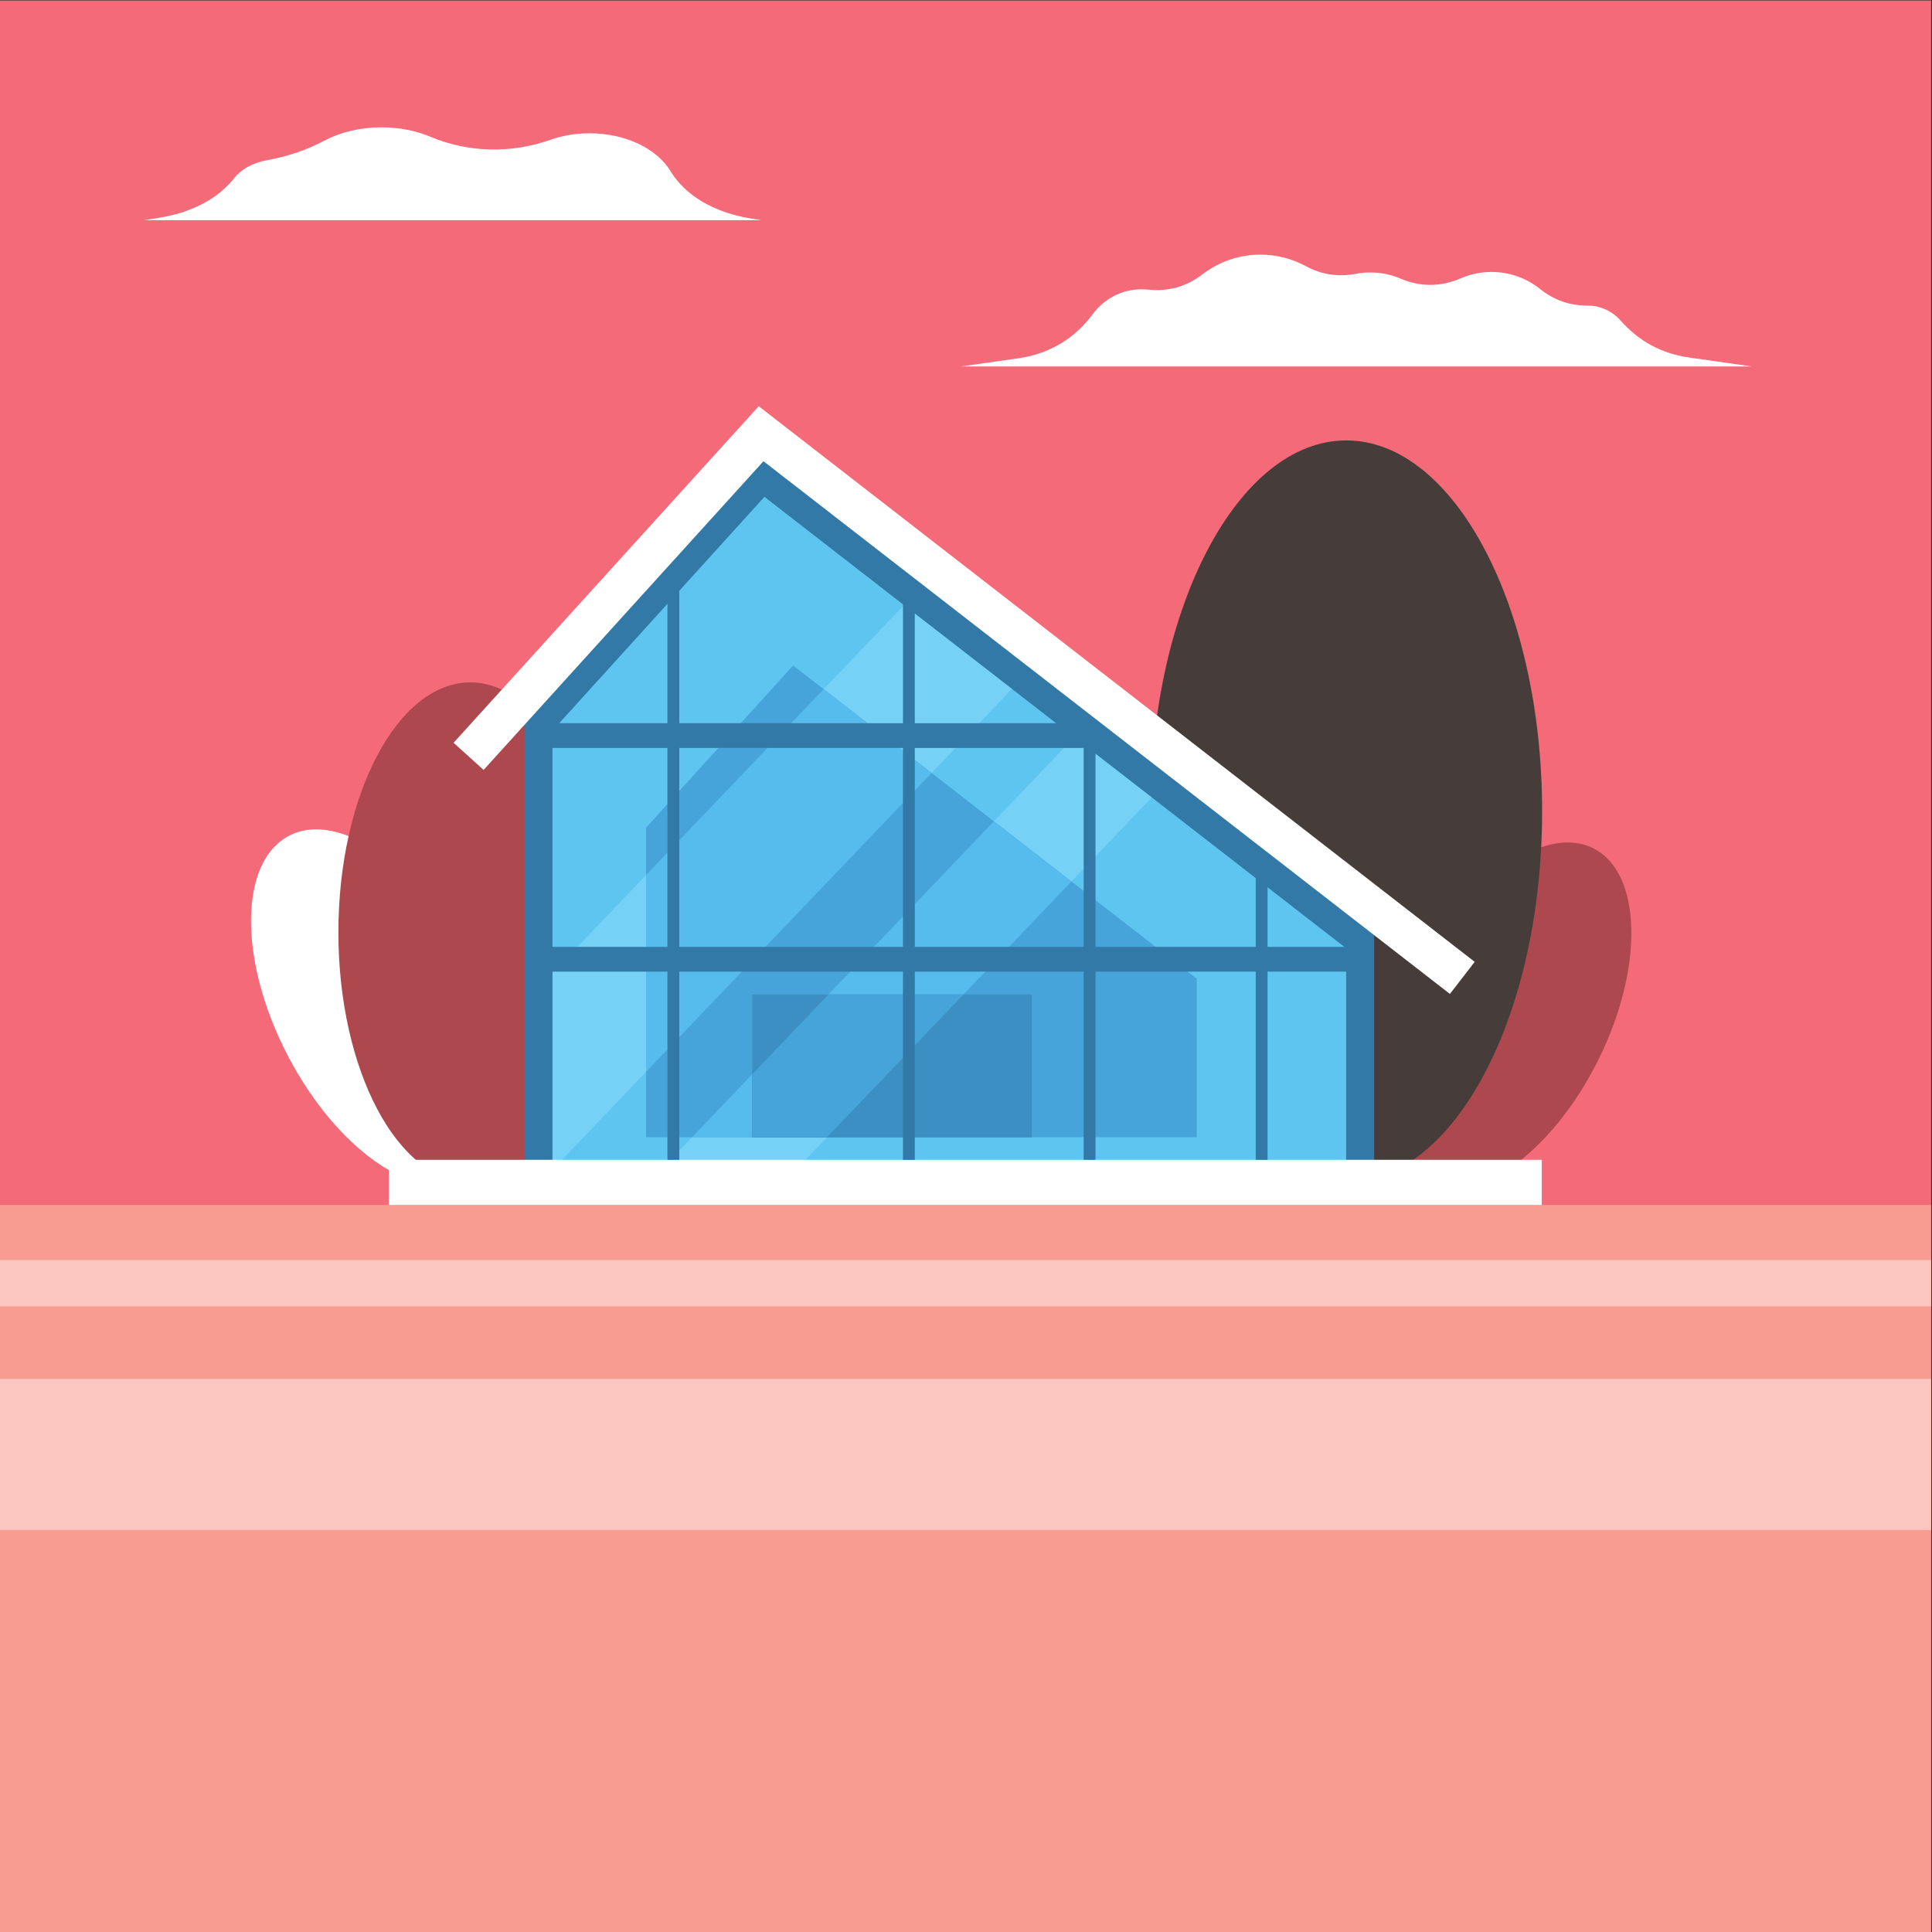 <?xml version="1.0" encoding="UTF-8" standalone="no"?>
<!-- Created with Inkscape (http://www.inkscape.org/) -->

<svg
   version="1.1"
   id="svg1"
   width="880"
   height="880"
   viewBox="0 0 880 880"
   sodipodi:docname="modern-villa.svg"
   inkscape:version="1.3.2 (091e20e, 2023-11-25, custom)"
   xmlns:inkscape="http://www.inkscape.org/namespaces/inkscape"
   xmlns:sodipodi="http://sodipodi.sourceforge.net/DTD/sodipodi-0.dtd"
   xmlns="http://www.w3.org/2000/svg"
   xmlns:svg="http://www.w3.org/2000/svg">
  <rect x="0" y="0" width="880" height="880" fill="#333333" stroke="none"/>
  <defs
     id="defs1">
    <clipPath
       clipPathUnits="userSpaceOnUse"
       id="clipPath4">
      <path
         d="M 0,660 H 660 V 0 H 0 Z"
         transform="translate(-98.816,-374.523)"
         id="path4" />
    </clipPath>
    <clipPath
       clipPathUnits="userSpaceOnUse"
       id="clipPath6">
      <path
         d="M 0,660 H 660 V 0 H 0 Z"
         transform="translate(-544.237,-370.235)"
         id="path6" />
    </clipPath>
    <clipPath
       clipPathUnits="userSpaceOnUse"
       id="clipPath8">
      <path
         d="M 0,660 H 660 V 0 H 0 Z"
         transform="translate(-160.681,-256.136)"
         id="path8" />
    </clipPath>
    <clipPath
       clipPathUnits="userSpaceOnUse"
       id="clipPath10">
      <path
         d="M 0,660 H 660 V 0 H 0 Z"
         transform="translate(-459.907,-256.136)"
         id="path10" />
    </clipPath>
    <clipPath
       clipPathUnits="userSpaceOnUse"
       id="clipPath12">
      <path
         d="M 0,660 H 660 V 0 H 0 Z"
         id="path12" />
    </clipPath>
    <clipPath
       clipPathUnits="userSpaceOnUse"
       id="clipPath14">
      <path
         d="M 0,660 H 660 V 0 H 0 Z"
         transform="translate(-179.184,-426.777)"
         id="path14" />
    </clipPath>
    <clipPath
       clipPathUnits="userSpaceOnUse"
       id="clipPath16">
      <path
         d="M 0,660 H 660 V 0 H 0 Z"
         transform="translate(-188.742,-410.413)"
         id="path16" />
    </clipPath>
    <clipPath
       clipPathUnits="userSpaceOnUse"
       id="clipPath18">
      <path
         d="M 0,660 H 660 V 0 H 0 Z"
         transform="translate(-223.49,-257.976)"
         id="path18" />
    </clipPath>
    <clipPath
       clipPathUnits="userSpaceOnUse"
       id="clipPath20">
      <path
         d="M 0,660 H 660 V 0 H 0 Z"
         transform="translate(-220.703,-377.257)"
         id="path20" />
    </clipPath>
    <clipPath
       clipPathUnits="userSpaceOnUse"
       id="clipPath22">
      <path
         d="M 0,660 H 660 V 0 H 0 Z"
         transform="translate(-236.402,-271.49)"
         id="path22" />
    </clipPath>
    <clipPath
       clipPathUnits="userSpaceOnUse"
       id="clipPath24">
      <path
         d="M 0,660 H 660 V 0 H 0 Z"
         transform="translate(-154.948,-406.256)"
         id="path24" />
    </clipPath>
    <clipPath
       clipPathUnits="userSpaceOnUse"
       id="clipPath26">
      <path
         d="M 0,660 H 660 V 0 H 0 Z"
         id="path26" />
    </clipPath>
    <clipPath
       clipPathUnits="userSpaceOnUse"
       id="clipPath28">
      <path
         d="M 0,660 H 660 V 0 H 0 Z"
         id="path28" />
    </clipPath>
    <clipPath
       clipPathUnits="userSpaceOnUse"
       id="clipPath30">
      <path
         d="M 0,660 H 660 V 0 H 0 Z"
         id="path30" />
    </clipPath>
    <clipPath
       clipPathUnits="userSpaceOnUse"
       id="clipPath32">
      <path
         d="M 0,660 H 660 V 0 H 0 Z"
         transform="translate(-283.094,-320.353)"
         id="path32" />
    </clipPath>
    <clipPath
       clipPathUnits="userSpaceOnUse"
       id="clipPath34">
      <path
         d="M 0,660 H 660 V 0 H 0 Z"
         id="path34" />
    </clipPath>
    <clipPath
       clipPathUnits="userSpaceOnUse"
       id="clipPath36">
      <path
         d="M 0,660 H 660 V 0 H 0 Z"
         id="path36" />
    </clipPath>
    <clipPath
       clipPathUnits="userSpaceOnUse"
       id="clipPath38">
      <path
         d="M 0,660 H 660 V 0 H 0 Z"
         id="path38" />
    </clipPath>
    <clipPath
       clipPathUnits="userSpaceOnUse"
       id="clipPath40">
      <path
         d="M 0,660 H 660 V 0 H 0 Z"
         id="path40" />
    </clipPath>
    <clipPath
       clipPathUnits="userSpaceOnUse"
       id="clipPath42">
      <path
         d="M 0,660 H 660 V 0 H 0 Z"
         id="path42" />
    </clipPath>
    <clipPath
       clipPathUnits="userSpaceOnUse"
       id="clipPath44">
      <path
         d="M 0,660 H 660 V 0 H 0 Z"
         transform="translate(-389.999,-561.179)"
         id="path44" />
    </clipPath>
    <clipPath
       clipPathUnits="userSpaceOnUse"
       id="clipPath46">
      <path
         d="M 0,660 H 660 V 0 H 0 Z"
         id="path46" />
    </clipPath>
    <clipPath
       clipPathUnits="userSpaceOnUse"
       id="clipPath48">
      <path
         d="M 0,660 H 660 V 0 H 0 Z"
         id="path48" />
    </clipPath>
    <clipPath
       clipPathUnits="userSpaceOnUse"
       id="clipPath50">
      <path
         d="M 0,660 H 660 V 0 H 0 Z"
         transform="translate(-110.706,-611.91)"
         id="path50" />
    </clipPath>
  </defs>
  <sodipodi:namedview
     id="namedview1"
     pagecolor="#ffffff"
     bordercolor="#000000"
     borderopacity="0.25"
     inkscape:showpageshadow="2"
     inkscape:pageopacity="0.0"
     inkscape:pagecheckerboard="0"
     inkscape:deskcolor="#d1d1d1"
     inkscape:zoom="0.67272727"
     inkscape:cx="439.25676"
     inkscape:cy="440"
     inkscape:window-width="1440"
     inkscape:window-height="830"
     inkscape:window-x="-6"
     inkscape:window-y="-6"
     inkscape:window-maximized="1"
     inkscape:current-layer="g1">
    <inkscape:page
       x="0"
       y="0"
       inkscape:label="1"
       id="page1"
       width="880"
       height="880"
       margin="0 0.193 0 0"
       bleed="0" />
  </sodipodi:namedview>
  <g
     id="g1"
     inkscape:groupmode="layer"
     inkscape:label="1">
    <g
       id="group-MC0">
      <path
         id="path2"
         d="M 0,0 H 659.856 V 660 H 0 Z"
         style="fill:#f46a78;fill-opacity:1;fill-rule:nonzero;stroke:none"
         transform="matrix(1.333,0,0,-1.333,0,880)" />
      <path
         id="path3"
         d="m 0,0 c 17.123,8.825 44.553,-10.31 61.264,-42.739 16.712,-32.429 16.377,-65.873 -0.746,-74.696 -17.123,-8.824 -44.553,10.311 -61.265,42.739 C -17.458,-42.267 -17.124,-8.824 0,0"
         style="fill:#ffffff;fill-opacity:1;fill-rule:evenodd;stroke:none"
         transform="matrix(1.333,0,0,-1.333,131.755,380.635)"
         clip-path="url(#clipPath4)" />
      <path
         id="path5"
         d="m 0,0 c 16.727,-8.336 17.493,-40.772 1.71,-72.454 -15.78,-31.678 -42.139,-50.608 -58.866,-42.272 -16.729,8.335 -17.494,40.772 -1.711,72.452 C -43.087,-10.593 -16.729,8.333 0,0"
         style="fill:#ac484e;fill-opacity:1;fill-rule:evenodd;stroke:none"
         transform="matrix(1.333,0,0,-1.333,725.65,386.353)"
         clip-path="url(#clipPath6)" />
      <path
         id="path7"
         d="m 0,0 c 24.834,0 45.089,38.36 45.089,85.394 0,47.034 -20.255,85.395 -45.089,85.395 -24.836,0 -45.092,-38.361 -45.092,-85.395 C -45.092,38.36 -24.836,0 0,0"
         style="fill:#ac484e;fill-opacity:1;fill-rule:evenodd;stroke:none"
         transform="matrix(1.333,0,0,-1.333,214.241,538.486)"
         clip-path="url(#clipPath8)" />
      <path
         id="path9"
         d="m 0,0 c 36.855,0 66.917,56.933 66.917,126.736 0,69.803 -30.062,126.735 -66.917,126.735 -36.858,0 -66.922,-56.932 -66.922,-126.735 C -66.922,56.933 -36.858,0 0,0"
         style="fill:#463d3b;fill-opacity:1;fill-rule:evenodd;stroke:none"
         transform="matrix(1.333,0,0,-1.333,613.21,538.486)"
         clip-path="url(#clipPath10)" />
      <path
         id="path11"
         d="M -0.146,0 H 659.855 V 248.417 H -0.146 Z"
         style="fill:#f89c91;fill-opacity:1;fill-rule:evenodd;stroke:none"
         transform="matrix(1.333,0,0,-1.333,0,880)"
         clip-path="url(#clipPath12)" />
      <path
         id="path13"
         d="M 0,0 80.847,89.17 290.312,-73.392 V -178.36 H 0 Z"
         style="fill:#3279a7;fill-opacity:1;fill-rule:evenodd;stroke:none"
         transform="matrix(1.333,0,0,-1.333,238.912,310.964)"
         clip-path="url(#clipPath14)" />
      <path
         id="path15"
         d="m 0,0 v -152.437 h 271.198 v 78.053 L 72.422,79.879 Z"
         style="fill:#5ec5f1;fill-opacity:1;fill-rule:evenodd;stroke:none"
         transform="matrix(1.333,0,0,-1.333,251.656,332.783)"
         clip-path="url(#clipPath16)" />
      <path
         id="path17"
         d="M 0,0 143.503,150.185 169.992,129.63 46.129,0 Z M -34.748,69.672 V 2.428 L 122.22,166.704 85.328,195.335 Z"
         style="fill:#75d2f6;fill-opacity:1;fill-rule:evenodd;stroke:none"
         transform="matrix(1.333,0,0,-1.333,297.987,536.033)"
         clip-path="url(#clipPath18)" />
      <path
         id="path19"
         d="m 0,0 v -105.767 h 188.168 v 54.156 L 50.251,55.423 Z"
         style="fill:#46a4db;fill-opacity:1;fill-rule:evenodd;stroke:none"
         transform="matrix(1.333,0,0,-1.333,294.271,376.991)"
         clip-path="url(#clipPath20)" />
      <path
         id="path21"
         d="M 0,0 103.15,107.951 129.639,87.396 46.127,0 Z M -15.699,89.605 V 22.362 L 81.866,124.47 44.972,153.102 Z"
         style="fill:#56bced;fill-opacity:1;fill-rule:evenodd;stroke:none"
         transform="matrix(1.333,0,0,-1.333,315.203,518.013)"
         clip-path="url(#clipPath22)" />
      <path
         id="path23"
         d="M 0,0 104.269,115.002 348.916,-74.86 340.451,-85.82 105.898,96.211 10.254,-9.278 Z"
         style="fill:#ffffff;fill-opacity:1;fill-rule:evenodd;stroke:none"
         transform="matrix(1.333,0,0,-1.333,206.598,338.325)"
         clip-path="url(#clipPath24)" />
      <path
         id="path25"
         d="m 132.883,248.417 h 393.941 v 15.436 H 132.883 Z"
         style="fill:#ffffff;fill-opacity:1;fill-rule:evenodd;stroke:none"
         transform="matrix(1.333,0,0,-1.333,0,880)"
         clip-path="url(#clipPath26)" />
      <path
         id="path27"
         d="m 185.44,328.162 h 278.922 v 8.453 H 185.44 Z"
         style="fill:#3279a7;fill-opacity:1;fill-rule:evenodd;stroke:none"
         transform="matrix(1.333,0,0,-1.333,0,880)"
         clip-path="url(#clipPath28)" />
      <path
         id="path29"
         d="m 257.014,271.49 h 95.548 v 48.862 h -95.548 z"
         style="fill:#3b8fc2;fill-opacity:1;fill-rule:evenodd;stroke:none"
         transform="matrix(1.333,0,0,-1.333,0,880)"
         clip-path="url(#clipPath30)" />
      <path
         id="path31"
         d="M 0,0 H 46.127 L -0.564,-48.862 H -26.08 v 21.57 z"
         style="fill:#46a4db;fill-opacity:1;fill-rule:evenodd;stroke:none"
         transform="matrix(1.333,0,0,-1.333,377.458,452.863)"
         clip-path="url(#clipPath32)" />
      <path
         id="path33"
         d="m 185.807,404.599 h 188.891 v 8.451 H 185.807 Z"
         style="fill:#3279a7;fill-opacity:1;fill-rule:evenodd;stroke:none"
         transform="matrix(1.333,0,0,-1.333,0,880)"
         clip-path="url(#clipPath34)" />
      <path
         id="path35"
         d="m 228.069,263.853 h 4.041 v 198.441 h -4.041 z"
         style="fill:#3279a7;fill-opacity:1;fill-rule:evenodd;stroke:none"
         transform="matrix(1.333,0,0,-1.333,0,880)"
         clip-path="url(#clipPath36)" />
      <path
         id="path37"
         d="m 308.547,263.853 h 4.041 v 192.929 h -4.041 z"
         style="fill:#3279a7;fill-opacity:1;fill-rule:evenodd;stroke:none"
         transform="matrix(1.333,0,0,-1.333,0,880)"
         clip-path="url(#clipPath38)" />
      <path
         id="path39"
         d="m 370.285,263.853 h 4.043 V 413.05 h -4.043 z"
         style="fill:#3279a7;fill-opacity:1;fill-rule:evenodd;stroke:none"
         transform="matrix(1.333,0,0,-1.333,0,880)"
         clip-path="url(#clipPath40)" />
      <path
         id="path41"
         d="m 429.082,263.853 h 4.044 v 102.986 h -4.044 z"
         style="fill:#3279a7;fill-opacity:1;fill-rule:evenodd;stroke:none"
         transform="matrix(1.333,0,0,-1.333,0,880)"
         clip-path="url(#clipPath42)" />
      <path
         id="path43"
         d="m 0,0 c 0.746,0 1.478,-0.041 2.203,-0.116 6.912,-0.735 13.108,1.012 18.621,5.246 5.474,4.206 12.326,6.706 19.762,6.706 5.574,0 10.816,-1.402 15.397,-3.875 C 61.465,5.002 67.08,4.13 73.2,5.289 c 1.596,0.302 3.244,0.461 4.929,0.461 3.66,0 7.143,-0.746 10.311,-2.092 6.819,-2.901 13.762,-2.873 20.561,0.076 3.237,1.405 6.807,2.185 10.56,2.185 6.264,0 12.023,-2.171 16.561,-5.799 4.809,-3.843 10.099,-5.698 16.252,-5.701 4.486,-0.002 8.515,-1.967 11.271,-5.083 6.331,-7.159 14.041,-11.314 23.503,-12.663 l 21.423,-3.055 H -61.783 l 19.616,2.798 c 10.613,1.513 19.202,6.628 25.592,15.236 C -12.816,-3.283 -6.79,0 0,0"
         style="fill:#ffffff;fill-opacity:1;fill-rule:evenodd;stroke:none"
         transform="matrix(1.333,0,0,-1.333,519.999,131.761)"
         clip-path="url(#clipPath44)" />
      <path
         id="path45"
         d="M -0.146,188.983 H 659.855 V 137.339 H -0.146 Z"
         style="fill:#fbc6bf;fill-opacity:1;fill-rule:evenodd;stroke:none"
         transform="matrix(1.333,0,0,-1.333,0,880)"
         clip-path="url(#clipPath46)" />
      <path
         id="path47"
         d="m -0.147,229.605 h 660 v -15.831 h -660 z"
         style="fill:#fbc6bf;fill-opacity:1;fill-rule:evenodd;stroke:none"
         transform="matrix(1.333,0,0,-1.333,0,880)"
         clip-path="url(#clipPath48)" />
      <path
         id="path49"
         d="m 0,0 c 5.482,2.89 12.276,4.601 19.631,4.601 6.124,0 11.856,-1.184 16.769,-3.249 12.87,-5.407 27.504,-5.777 40.883,-1.031 4.041,1.433 8.603,2.24 13.431,2.24 12.36,0 22.977,-5.287 27.605,-12.849 5.234,-8.556 15.019,-14.292 27.853,-16.326 l 3.321,-0.526 H 118.395 -28.346 -61.564 l 4.939,0.784 c 11.422,1.809 20.274,6.473 26.02,13.706 2.321,2.923 6.252,5.117 10.939,5.979 C -12.219,-5.305 -6.173,-3.255 0,0"
         style="fill:#ffffff;fill-opacity:1;fill-rule:evenodd;stroke:none"
         transform="matrix(1.333,0,0,-1.333,147.607,64.12)"
         clip-path="url(#clipPath50)" />
    </g>
  </g>
</svg>
